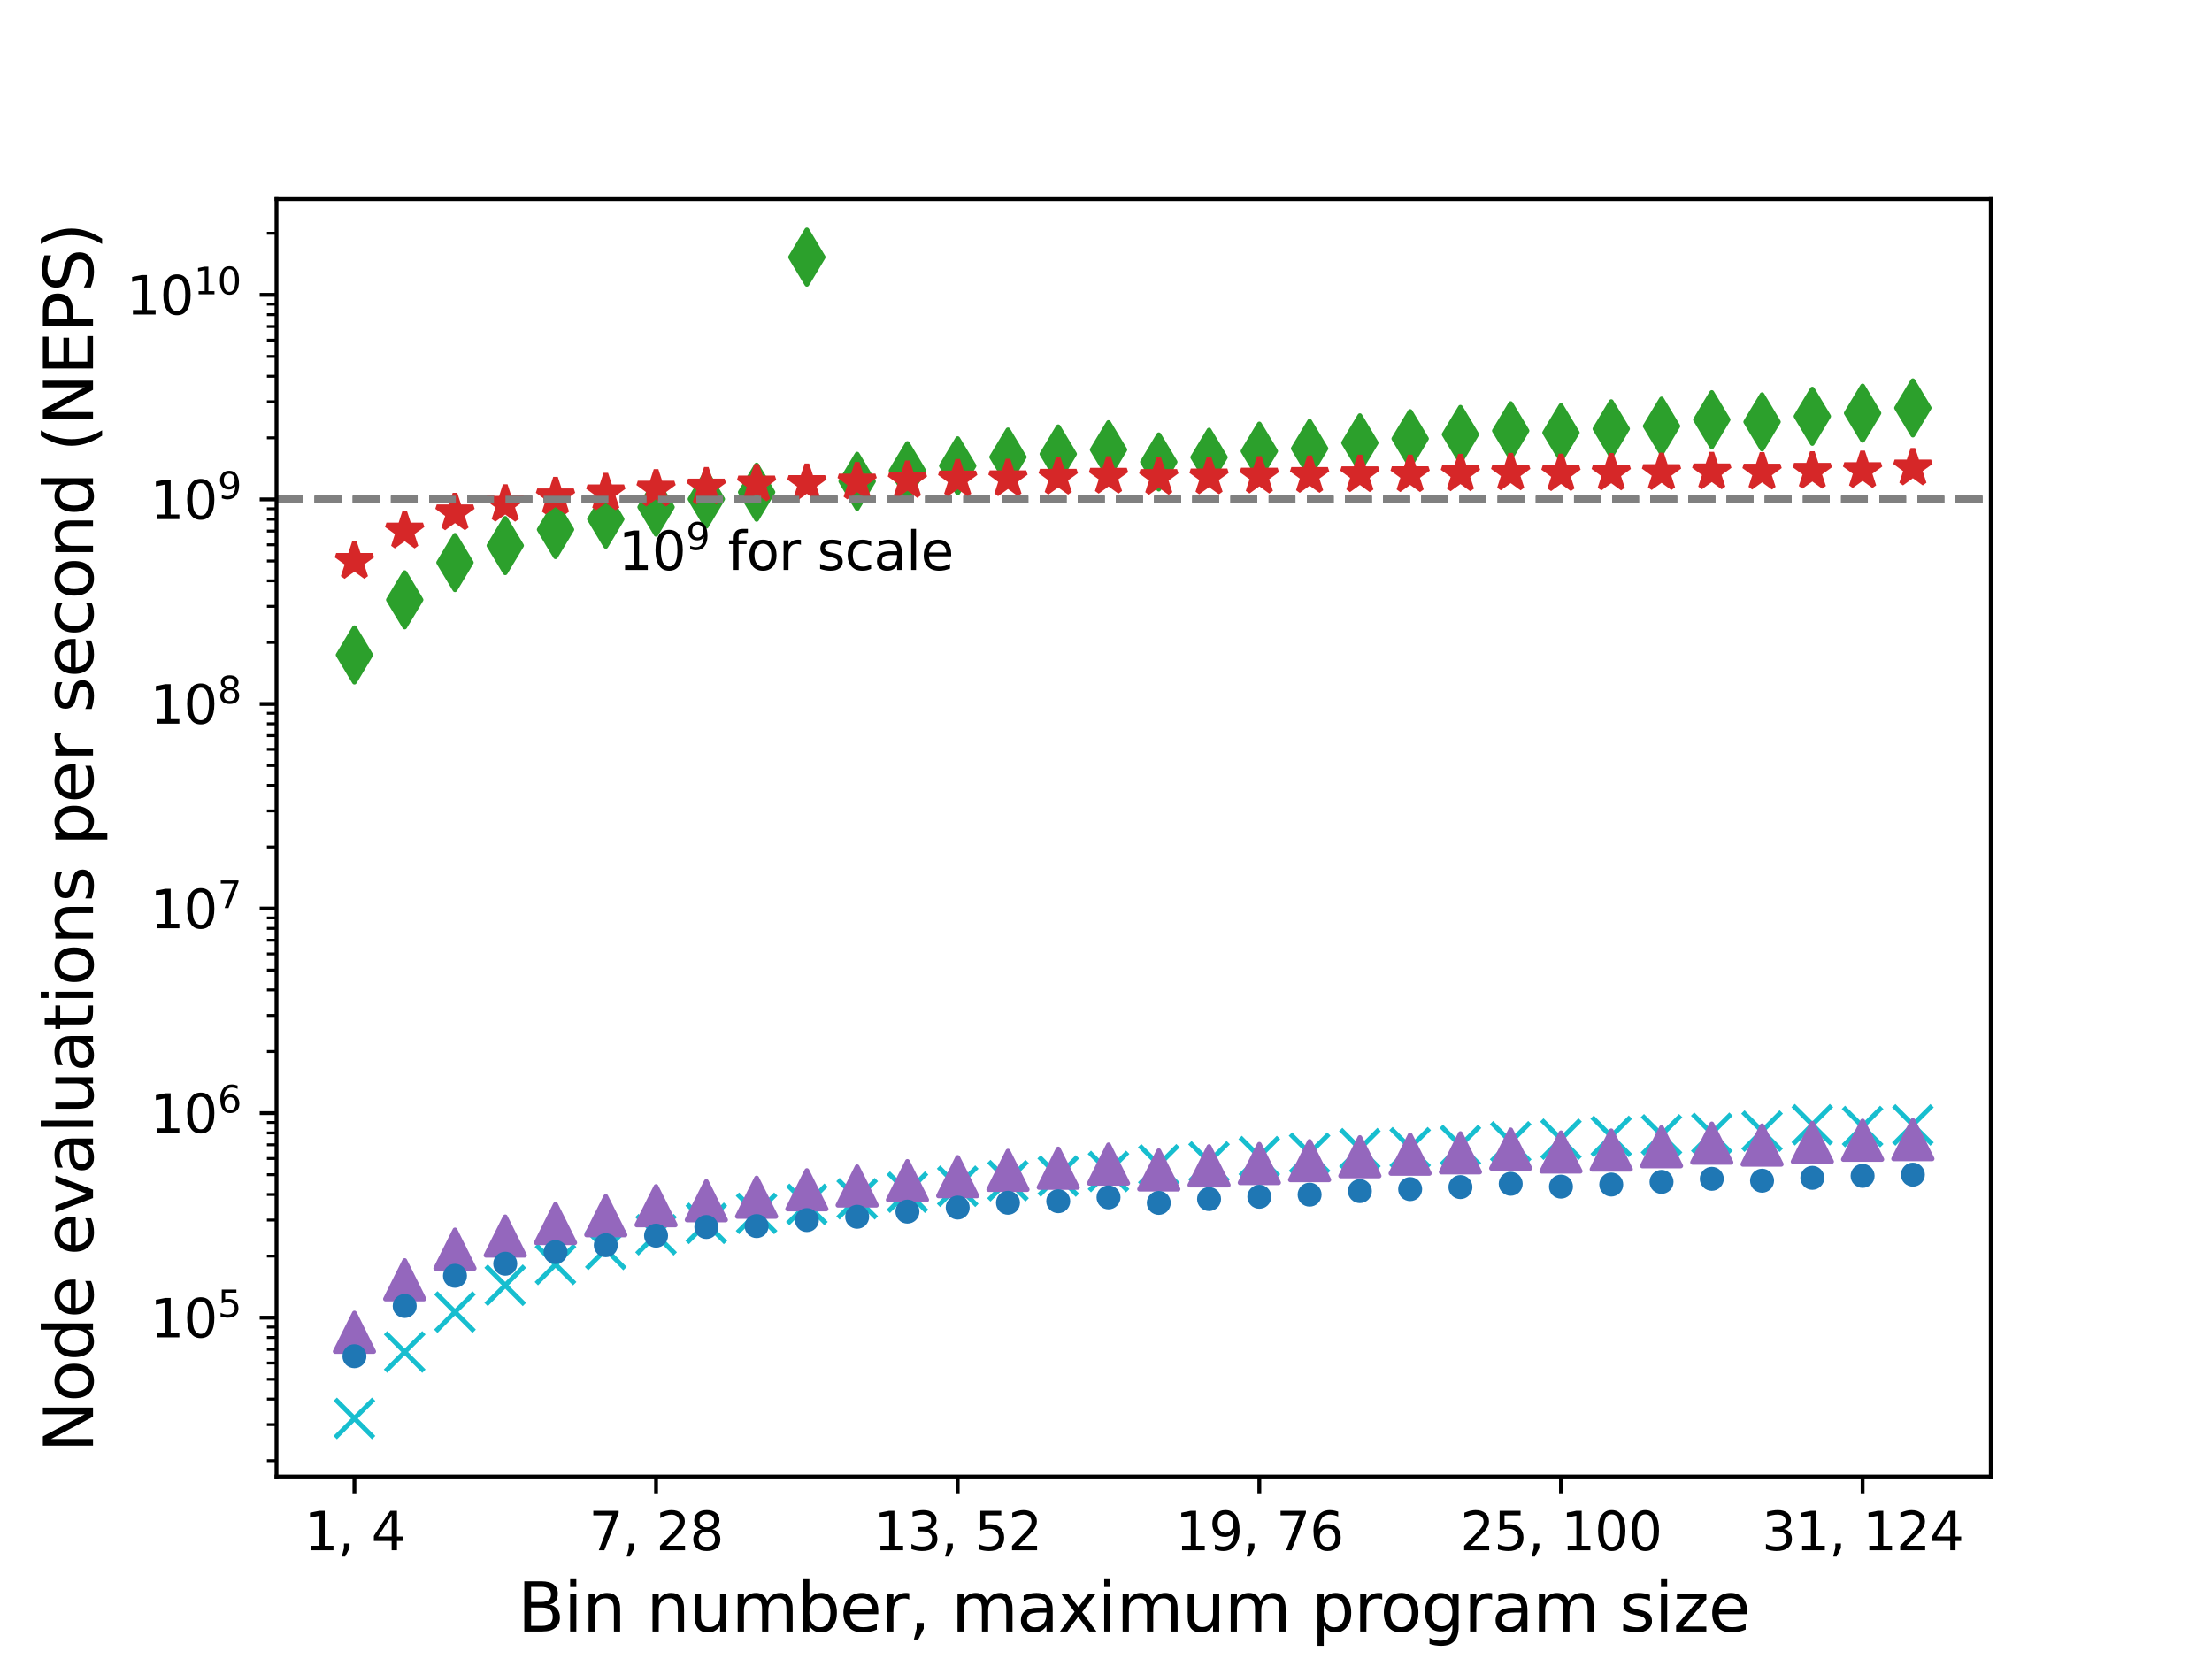<?xml version="1.0" encoding="utf-8" standalone="no"?>
<!DOCTYPE svg PUBLIC "-//W3C//DTD SVG 1.1//EN"
  "http://www.w3.org/Graphics/SVG/1.1/DTD/svg11.dtd">
<svg xmlns:xlink="http://www.w3.org/1999/xlink" width="460.8pt" height="345.6pt" viewBox="0 0 460.8 345.6" xmlns="http://www.w3.org/2000/svg" version="1.1">
 <defs>
  <style type="text/css">*{stroke-linejoin: round; stroke-linecap: butt}</style>
 </defs>
 <g id="figure_1">
  <g id="patch_1">
   <path d="M 0 345.6 
L 460.8 345.6 
L 460.8 0 
L 0 0 
z
" style="fill: #ffffff"/>
  </g>
  <g id="axes_1">
   <g id="patch_2">
    <path d="M 57.6 307.584 
L 414.72 307.584 
L 414.72 41.472 
L 57.6 41.472 
z
" style="fill: #ffffff"/>
   </g>
   <g id="matplotlib.axis_1">
    <g id="xtick_1">
     <g id="line2d_1">
      <defs>
       <path id="mdcfb28a515" d="M 0 0 
L 0 3.5 
" style="stroke: #000000; stroke-width: 0.8"/>
      </defs>
      <g>
       <use xlink:href="#mdcfb28a515" x="73.833" y="307.584" style="stroke: #000000; stroke-width: 0.8"/>
      </g>
     </g>
     <g id="text_1">
      <!-- 1, 4 -->
      <g transform="translate(63.338 322.942)scale(0.11 -0.11)">
       <defs>
        <path id="DejaVuSans-31" d="M 794 531 
L 1825 531 
L 1825 4091 
L 703 3866 
L 703 4441 
L 1819 4666 
L 2450 4666 
L 2450 531 
L 3481 531 
L 3481 0 
L 794 0 
L 794 531 
z
" transform="scale(0.016)"/>
        <path id="DejaVuSans-2c" d="M 750 794 
L 1409 794 
L 1409 256 
L 897 -744 
L 494 -744 
L 750 256 
L 750 794 
z
" transform="scale(0.016)"/>
        <path id="DejaVuSans-20" transform="scale(0.016)"/>
        <path id="DejaVuSans-34" d="M 2419 4116 
L 825 1625 
L 2419 1625 
L 2419 4116 
z
M 2253 4666 
L 3047 4666 
L 3047 1625 
L 3713 1625 
L 3713 1100 
L 3047 1100 
L 3047 0 
L 2419 0 
L 2419 1100 
L 313 1100 
L 313 1709 
L 2253 4666 
z
" transform="scale(0.016)"/>
       </defs>
       <use xlink:href="#DejaVuSans-31"/>
       <use xlink:href="#DejaVuSans-2c" x="63.623"/>
       <use xlink:href="#DejaVuSans-20" x="95.41"/>
       <use xlink:href="#DejaVuSans-34" x="127.197"/>
      </g>
     </g>
    </g>
    <g id="xtick_2">
     <g id="line2d_2">
      <g>
       <use xlink:href="#mdcfb28a515" x="136.669" y="307.584" style="stroke: #000000; stroke-width: 0.8"/>
      </g>
     </g>
     <g id="text_2">
      <!-- 7, 28 -->
      <g transform="translate(122.675 322.942)scale(0.11 -0.11)">
       <defs>
        <path id="DejaVuSans-37" d="M 525 4666 
L 3525 4666 
L 3525 4397 
L 1831 0 
L 1172 0 
L 2766 4134 
L 525 4134 
L 525 4666 
z
" transform="scale(0.016)"/>
        <path id="DejaVuSans-32" d="M 1228 531 
L 3431 531 
L 3431 0 
L 469 0 
L 469 531 
Q 828 903 1448 1529 
Q 2069 2156 2228 2338 
Q 2531 2678 2651 2914 
Q 2772 3150 2772 3378 
Q 2772 3750 2511 3984 
Q 2250 4219 1831 4219 
Q 1534 4219 1204 4116 
Q 875 4013 500 3803 
L 500 4441 
Q 881 4594 1212 4672 
Q 1544 4750 1819 4750 
Q 2544 4750 2975 4387 
Q 3406 4025 3406 3419 
Q 3406 3131 3298 2873 
Q 3191 2616 2906 2266 
Q 2828 2175 2409 1742 
Q 1991 1309 1228 531 
z
" transform="scale(0.016)"/>
        <path id="DejaVuSans-38" d="M 2034 2216 
Q 1584 2216 1326 1975 
Q 1069 1734 1069 1313 
Q 1069 891 1326 650 
Q 1584 409 2034 409 
Q 2484 409 2743 651 
Q 3003 894 3003 1313 
Q 3003 1734 2745 1975 
Q 2488 2216 2034 2216 
z
M 1403 2484 
Q 997 2584 770 2862 
Q 544 3141 544 3541 
Q 544 4100 942 4425 
Q 1341 4750 2034 4750 
Q 2731 4750 3128 4425 
Q 3525 4100 3525 3541 
Q 3525 3141 3298 2862 
Q 3072 2584 2669 2484 
Q 3125 2378 3379 2068 
Q 3634 1759 3634 1313 
Q 3634 634 3220 271 
Q 2806 -91 2034 -91 
Q 1263 -91 848 271 
Q 434 634 434 1313 
Q 434 1759 690 2068 
Q 947 2378 1403 2484 
z
M 1172 3481 
Q 1172 3119 1398 2916 
Q 1625 2713 2034 2713 
Q 2441 2713 2670 2916 
Q 2900 3119 2900 3481 
Q 2900 3844 2670 4047 
Q 2441 4250 2034 4250 
Q 1625 4250 1398 4047 
Q 1172 3844 1172 3481 
z
" transform="scale(0.016)"/>
       </defs>
       <use xlink:href="#DejaVuSans-37"/>
       <use xlink:href="#DejaVuSans-2c" x="63.623"/>
       <use xlink:href="#DejaVuSans-20" x="95.41"/>
       <use xlink:href="#DejaVuSans-32" x="127.197"/>
       <use xlink:href="#DejaVuSans-38" x="190.82"/>
      </g>
     </g>
    </g>
    <g id="xtick_3">
     <g id="line2d_3">
      <g>
       <use xlink:href="#mdcfb28a515" x="199.505" y="307.584" style="stroke: #000000; stroke-width: 0.8"/>
      </g>
     </g>
     <g id="text_3">
      <!-- 13, 52 -->
      <g transform="translate(182.012 322.942)scale(0.11 -0.11)">
       <defs>
        <path id="DejaVuSans-33" d="M 2597 2516 
Q 3050 2419 3304 2112 
Q 3559 1806 3559 1356 
Q 3559 666 3084 287 
Q 2609 -91 1734 -91 
Q 1441 -91 1130 -33 
Q 819 25 488 141 
L 488 750 
Q 750 597 1062 519 
Q 1375 441 1716 441 
Q 2309 441 2620 675 
Q 2931 909 2931 1356 
Q 2931 1769 2642 2001 
Q 2353 2234 1838 2234 
L 1294 2234 
L 1294 2753 
L 1863 2753 
Q 2328 2753 2575 2939 
Q 2822 3125 2822 3475 
Q 2822 3834 2567 4026 
Q 2313 4219 1838 4219 
Q 1578 4219 1281 4162 
Q 984 4106 628 3988 
L 628 4550 
Q 988 4650 1302 4700 
Q 1616 4750 1894 4750 
Q 2613 4750 3031 4423 
Q 3450 4097 3450 3541 
Q 3450 3153 3228 2886 
Q 3006 2619 2597 2516 
z
" transform="scale(0.016)"/>
        <path id="DejaVuSans-35" d="M 691 4666 
L 3169 4666 
L 3169 4134 
L 1269 4134 
L 1269 2991 
Q 1406 3038 1543 3061 
Q 1681 3084 1819 3084 
Q 2600 3084 3056 2656 
Q 3513 2228 3513 1497 
Q 3513 744 3044 326 
Q 2575 -91 1722 -91 
Q 1428 -91 1123 -41 
Q 819 9 494 109 
L 494 744 
Q 775 591 1075 516 
Q 1375 441 1709 441 
Q 2250 441 2565 725 
Q 2881 1009 2881 1497 
Q 2881 1984 2565 2268 
Q 2250 2553 1709 2553 
Q 1456 2553 1204 2497 
Q 953 2441 691 2322 
L 691 4666 
z
" transform="scale(0.016)"/>
       </defs>
       <use xlink:href="#DejaVuSans-31"/>
       <use xlink:href="#DejaVuSans-33" x="63.623"/>
       <use xlink:href="#DejaVuSans-2c" x="127.246"/>
       <use xlink:href="#DejaVuSans-20" x="159.033"/>
       <use xlink:href="#DejaVuSans-35" x="190.82"/>
       <use xlink:href="#DejaVuSans-32" x="254.443"/>
      </g>
     </g>
    </g>
    <g id="xtick_4">
     <g id="line2d_4">
      <g>
       <use xlink:href="#mdcfb28a515" x="262.342" y="307.584" style="stroke: #000000; stroke-width: 0.8"/>
      </g>
     </g>
     <g id="text_4">
      <!-- 19, 76 -->
      <g transform="translate(244.848 322.942)scale(0.11 -0.11)">
       <defs>
        <path id="DejaVuSans-39" d="M 703 97 
L 703 672 
Q 941 559 1184 500 
Q 1428 441 1663 441 
Q 2288 441 2617 861 
Q 2947 1281 2994 2138 
Q 2813 1869 2534 1725 
Q 2256 1581 1919 1581 
Q 1219 1581 811 2004 
Q 403 2428 403 3163 
Q 403 3881 828 4315 
Q 1253 4750 1959 4750 
Q 2769 4750 3195 4129 
Q 3622 3509 3622 2328 
Q 3622 1225 3098 567 
Q 2575 -91 1691 -91 
Q 1453 -91 1209 -44 
Q 966 3 703 97 
z
M 1959 2075 
Q 2384 2075 2632 2365 
Q 2881 2656 2881 3163 
Q 2881 3666 2632 3958 
Q 2384 4250 1959 4250 
Q 1534 4250 1286 3958 
Q 1038 3666 1038 3163 
Q 1038 2656 1286 2365 
Q 1534 2075 1959 2075 
z
" transform="scale(0.016)"/>
        <path id="DejaVuSans-36" d="M 2113 2584 
Q 1688 2584 1439 2293 
Q 1191 2003 1191 1497 
Q 1191 994 1439 701 
Q 1688 409 2113 409 
Q 2538 409 2786 701 
Q 3034 994 3034 1497 
Q 3034 2003 2786 2293 
Q 2538 2584 2113 2584 
z
M 3366 4563 
L 3366 3988 
Q 3128 4100 2886 4159 
Q 2644 4219 2406 4219 
Q 1781 4219 1451 3797 
Q 1122 3375 1075 2522 
Q 1259 2794 1537 2939 
Q 1816 3084 2150 3084 
Q 2853 3084 3261 2657 
Q 3669 2231 3669 1497 
Q 3669 778 3244 343 
Q 2819 -91 2113 -91 
Q 1303 -91 875 529 
Q 447 1150 447 2328 
Q 447 3434 972 4092 
Q 1497 4750 2381 4750 
Q 2619 4750 2861 4703 
Q 3103 4656 3366 4563 
z
" transform="scale(0.016)"/>
       </defs>
       <use xlink:href="#DejaVuSans-31"/>
       <use xlink:href="#DejaVuSans-39" x="63.623"/>
       <use xlink:href="#DejaVuSans-2c" x="127.246"/>
       <use xlink:href="#DejaVuSans-20" x="159.033"/>
       <use xlink:href="#DejaVuSans-37" x="190.82"/>
       <use xlink:href="#DejaVuSans-36" x="254.443"/>
      </g>
     </g>
    </g>
    <g id="xtick_5">
     <g id="line2d_5">
      <g>
       <use xlink:href="#mdcfb28a515" x="325.178" y="307.584" style="stroke: #000000; stroke-width: 0.8"/>
      </g>
     </g>
     <g id="text_5">
      <!-- 25, 100 -->
      <g transform="translate(304.185 322.942)scale(0.11 -0.11)">
       <defs>
        <path id="DejaVuSans-30" d="M 2034 4250 
Q 1547 4250 1301 3770 
Q 1056 3291 1056 2328 
Q 1056 1369 1301 889 
Q 1547 409 2034 409 
Q 2525 409 2770 889 
Q 3016 1369 3016 2328 
Q 3016 3291 2770 3770 
Q 2525 4250 2034 4250 
z
M 2034 4750 
Q 2819 4750 3233 4129 
Q 3647 3509 3647 2328 
Q 3647 1150 3233 529 
Q 2819 -91 2034 -91 
Q 1250 -91 836 529 
Q 422 1150 422 2328 
Q 422 3509 836 4129 
Q 1250 4750 2034 4750 
z
" transform="scale(0.016)"/>
       </defs>
       <use xlink:href="#DejaVuSans-32"/>
       <use xlink:href="#DejaVuSans-35" x="63.623"/>
       <use xlink:href="#DejaVuSans-2c" x="127.246"/>
       <use xlink:href="#DejaVuSans-20" x="159.033"/>
       <use xlink:href="#DejaVuSans-31" x="190.82"/>
       <use xlink:href="#DejaVuSans-30" x="254.443"/>
       <use xlink:href="#DejaVuSans-30" x="318.066"/>
      </g>
     </g>
    </g>
    <g id="xtick_6">
     <g id="line2d_6">
      <g>
       <use xlink:href="#mdcfb28a515" x="388.015" y="307.584" style="stroke: #000000; stroke-width: 0.8"/>
      </g>
     </g>
     <g id="text_6">
      <!-- 31, 124 -->
      <g transform="translate(367.022 322.942)scale(0.11 -0.11)">
       <use xlink:href="#DejaVuSans-33"/>
       <use xlink:href="#DejaVuSans-31" x="63.623"/>
       <use xlink:href="#DejaVuSans-2c" x="127.246"/>
       <use xlink:href="#DejaVuSans-20" x="159.033"/>
       <use xlink:href="#DejaVuSans-31" x="190.82"/>
       <use xlink:href="#DejaVuSans-32" x="254.443"/>
       <use xlink:href="#DejaVuSans-34" x="318.066"/>
      </g>
     </g>
    </g>
    <g id="text_7">
     <!-- Bin number, maximum program size -->
     <g transform="translate(107.815 339.868)scale(0.14 -0.14)">
      <defs>
       <path id="DejaVuSans-42" d="M 1259 2228 
L 1259 519 
L 2272 519 
Q 2781 519 3026 730 
Q 3272 941 3272 1375 
Q 3272 1813 3026 2020 
Q 2781 2228 2272 2228 
L 1259 2228 
z
M 1259 4147 
L 1259 2741 
L 2194 2741 
Q 2656 2741 2882 2914 
Q 3109 3088 3109 3444 
Q 3109 3797 2882 3972 
Q 2656 4147 2194 4147 
L 1259 4147 
z
M 628 4666 
L 2241 4666 
Q 2963 4666 3353 4366 
Q 3744 4066 3744 3513 
Q 3744 3084 3544 2831 
Q 3344 2578 2956 2516 
Q 3422 2416 3680 2098 
Q 3938 1781 3938 1306 
Q 3938 681 3513 340 
Q 3088 0 2303 0 
L 628 0 
L 628 4666 
z
" transform="scale(0.016)"/>
       <path id="DejaVuSans-69" d="M 603 3500 
L 1178 3500 
L 1178 0 
L 603 0 
L 603 3500 
z
M 603 4863 
L 1178 4863 
L 1178 4134 
L 603 4134 
L 603 4863 
z
" transform="scale(0.016)"/>
       <path id="DejaVuSans-6e" d="M 3513 2113 
L 3513 0 
L 2938 0 
L 2938 2094 
Q 2938 2591 2744 2837 
Q 2550 3084 2163 3084 
Q 1697 3084 1428 2787 
Q 1159 2491 1159 1978 
L 1159 0 
L 581 0 
L 581 3500 
L 1159 3500 
L 1159 2956 
Q 1366 3272 1645 3428 
Q 1925 3584 2291 3584 
Q 2894 3584 3203 3211 
Q 3513 2838 3513 2113 
z
" transform="scale(0.016)"/>
       <path id="DejaVuSans-75" d="M 544 1381 
L 544 3500 
L 1119 3500 
L 1119 1403 
Q 1119 906 1312 657 
Q 1506 409 1894 409 
Q 2359 409 2629 706 
Q 2900 1003 2900 1516 
L 2900 3500 
L 3475 3500 
L 3475 0 
L 2900 0 
L 2900 538 
Q 2691 219 2414 64 
Q 2138 -91 1772 -91 
Q 1169 -91 856 284 
Q 544 659 544 1381 
z
M 1991 3584 
L 1991 3584 
z
" transform="scale(0.016)"/>
       <path id="DejaVuSans-6d" d="M 3328 2828 
Q 3544 3216 3844 3400 
Q 4144 3584 4550 3584 
Q 5097 3584 5394 3201 
Q 5691 2819 5691 2113 
L 5691 0 
L 5113 0 
L 5113 2094 
Q 5113 2597 4934 2840 
Q 4756 3084 4391 3084 
Q 3944 3084 3684 2787 
Q 3425 2491 3425 1978 
L 3425 0 
L 2847 0 
L 2847 2094 
Q 2847 2600 2669 2842 
Q 2491 3084 2119 3084 
Q 1678 3084 1418 2786 
Q 1159 2488 1159 1978 
L 1159 0 
L 581 0 
L 581 3500 
L 1159 3500 
L 1159 2956 
Q 1356 3278 1631 3431 
Q 1906 3584 2284 3584 
Q 2666 3584 2933 3390 
Q 3200 3197 3328 2828 
z
" transform="scale(0.016)"/>
       <path id="DejaVuSans-62" d="M 3116 1747 
Q 3116 2381 2855 2742 
Q 2594 3103 2138 3103 
Q 1681 3103 1420 2742 
Q 1159 2381 1159 1747 
Q 1159 1113 1420 752 
Q 1681 391 2138 391 
Q 2594 391 2855 752 
Q 3116 1113 3116 1747 
z
M 1159 2969 
Q 1341 3281 1617 3432 
Q 1894 3584 2278 3584 
Q 2916 3584 3314 3078 
Q 3713 2572 3713 1747 
Q 3713 922 3314 415 
Q 2916 -91 2278 -91 
Q 1894 -91 1617 61 
Q 1341 213 1159 525 
L 1159 0 
L 581 0 
L 581 4863 
L 1159 4863 
L 1159 2969 
z
" transform="scale(0.016)"/>
       <path id="DejaVuSans-65" d="M 3597 1894 
L 3597 1613 
L 953 1613 
Q 991 1019 1311 708 
Q 1631 397 2203 397 
Q 2534 397 2845 478 
Q 3156 559 3463 722 
L 3463 178 
Q 3153 47 2828 -22 
Q 2503 -91 2169 -91 
Q 1331 -91 842 396 
Q 353 884 353 1716 
Q 353 2575 817 3079 
Q 1281 3584 2069 3584 
Q 2775 3584 3186 3129 
Q 3597 2675 3597 1894 
z
M 3022 2063 
Q 3016 2534 2758 2815 
Q 2500 3097 2075 3097 
Q 1594 3097 1305 2825 
Q 1016 2553 972 2059 
L 3022 2063 
z
" transform="scale(0.016)"/>
       <path id="DejaVuSans-72" d="M 2631 2963 
Q 2534 3019 2420 3045 
Q 2306 3072 2169 3072 
Q 1681 3072 1420 2755 
Q 1159 2438 1159 1844 
L 1159 0 
L 581 0 
L 581 3500 
L 1159 3500 
L 1159 2956 
Q 1341 3275 1631 3429 
Q 1922 3584 2338 3584 
Q 2397 3584 2469 3576 
Q 2541 3569 2628 3553 
L 2631 2963 
z
" transform="scale(0.016)"/>
       <path id="DejaVuSans-61" d="M 2194 1759 
Q 1497 1759 1228 1600 
Q 959 1441 959 1056 
Q 959 750 1161 570 
Q 1363 391 1709 391 
Q 2188 391 2477 730 
Q 2766 1069 2766 1631 
L 2766 1759 
L 2194 1759 
z
M 3341 1997 
L 3341 0 
L 2766 0 
L 2766 531 
Q 2569 213 2275 61 
Q 1981 -91 1556 -91 
Q 1019 -91 701 211 
Q 384 513 384 1019 
Q 384 1609 779 1909 
Q 1175 2209 1959 2209 
L 2766 2209 
L 2766 2266 
Q 2766 2663 2505 2880 
Q 2244 3097 1772 3097 
Q 1472 3097 1187 3025 
Q 903 2953 641 2809 
L 641 3341 
Q 956 3463 1253 3523 
Q 1550 3584 1831 3584 
Q 2591 3584 2966 3190 
Q 3341 2797 3341 1997 
z
" transform="scale(0.016)"/>
       <path id="DejaVuSans-78" d="M 3513 3500 
L 2247 1797 
L 3578 0 
L 2900 0 
L 1881 1375 
L 863 0 
L 184 0 
L 1544 1831 
L 300 3500 
L 978 3500 
L 1906 2253 
L 2834 3500 
L 3513 3500 
z
" transform="scale(0.016)"/>
       <path id="DejaVuSans-70" d="M 1159 525 
L 1159 -1331 
L 581 -1331 
L 581 3500 
L 1159 3500 
L 1159 2969 
Q 1341 3281 1617 3432 
Q 1894 3584 2278 3584 
Q 2916 3584 3314 3078 
Q 3713 2572 3713 1747 
Q 3713 922 3314 415 
Q 2916 -91 2278 -91 
Q 1894 -91 1617 61 
Q 1341 213 1159 525 
z
M 3116 1747 
Q 3116 2381 2855 2742 
Q 2594 3103 2138 3103 
Q 1681 3103 1420 2742 
Q 1159 2381 1159 1747 
Q 1159 1113 1420 752 
Q 1681 391 2138 391 
Q 2594 391 2855 752 
Q 3116 1113 3116 1747 
z
" transform="scale(0.016)"/>
       <path id="DejaVuSans-6f" d="M 1959 3097 
Q 1497 3097 1228 2736 
Q 959 2375 959 1747 
Q 959 1119 1226 758 
Q 1494 397 1959 397 
Q 2419 397 2687 759 
Q 2956 1122 2956 1747 
Q 2956 2369 2687 2733 
Q 2419 3097 1959 3097 
z
M 1959 3584 
Q 2709 3584 3137 3096 
Q 3566 2609 3566 1747 
Q 3566 888 3137 398 
Q 2709 -91 1959 -91 
Q 1206 -91 779 398 
Q 353 888 353 1747 
Q 353 2609 779 3096 
Q 1206 3584 1959 3584 
z
" transform="scale(0.016)"/>
       <path id="DejaVuSans-67" d="M 2906 1791 
Q 2906 2416 2648 2759 
Q 2391 3103 1925 3103 
Q 1463 3103 1205 2759 
Q 947 2416 947 1791 
Q 947 1169 1205 825 
Q 1463 481 1925 481 
Q 2391 481 2648 825 
Q 2906 1169 2906 1791 
z
M 3481 434 
Q 3481 -459 3084 -895 
Q 2688 -1331 1869 -1331 
Q 1566 -1331 1297 -1286 
Q 1028 -1241 775 -1147 
L 775 -588 
Q 1028 -725 1275 -790 
Q 1522 -856 1778 -856 
Q 2344 -856 2625 -561 
Q 2906 -266 2906 331 
L 2906 616 
Q 2728 306 2450 153 
Q 2172 0 1784 0 
Q 1141 0 747 490 
Q 353 981 353 1791 
Q 353 2603 747 3093 
Q 1141 3584 1784 3584 
Q 2172 3584 2450 3431 
Q 2728 3278 2906 2969 
L 2906 3500 
L 3481 3500 
L 3481 434 
z
" transform="scale(0.016)"/>
       <path id="DejaVuSans-73" d="M 2834 3397 
L 2834 2853 
Q 2591 2978 2328 3040 
Q 2066 3103 1784 3103 
Q 1356 3103 1142 2972 
Q 928 2841 928 2578 
Q 928 2378 1081 2264 
Q 1234 2150 1697 2047 
L 1894 2003 
Q 2506 1872 2764 1633 
Q 3022 1394 3022 966 
Q 3022 478 2636 193 
Q 2250 -91 1575 -91 
Q 1294 -91 989 -36 
Q 684 19 347 128 
L 347 722 
Q 666 556 975 473 
Q 1284 391 1588 391 
Q 1994 391 2212 530 
Q 2431 669 2431 922 
Q 2431 1156 2273 1281 
Q 2116 1406 1581 1522 
L 1381 1569 
Q 847 1681 609 1914 
Q 372 2147 372 2553 
Q 372 3047 722 3315 
Q 1072 3584 1716 3584 
Q 2034 3584 2315 3537 
Q 2597 3491 2834 3397 
z
" transform="scale(0.016)"/>
       <path id="DejaVuSans-7a" d="M 353 3500 
L 3084 3500 
L 3084 2975 
L 922 459 
L 3084 459 
L 3084 0 
L 275 0 
L 275 525 
L 2438 3041 
L 353 3041 
L 353 3500 
z
" transform="scale(0.016)"/>
      </defs>
      <use xlink:href="#DejaVuSans-42"/>
      <use xlink:href="#DejaVuSans-69" x="68.604"/>
      <use xlink:href="#DejaVuSans-6e" x="96.387"/>
      <use xlink:href="#DejaVuSans-20" x="159.766"/>
      <use xlink:href="#DejaVuSans-6e" x="191.553"/>
      <use xlink:href="#DejaVuSans-75" x="254.932"/>
      <use xlink:href="#DejaVuSans-6d" x="318.311"/>
      <use xlink:href="#DejaVuSans-62" x="415.723"/>
      <use xlink:href="#DejaVuSans-65" x="479.199"/>
      <use xlink:href="#DejaVuSans-72" x="540.723"/>
      <use xlink:href="#DejaVuSans-2c" x="581.836"/>
      <use xlink:href="#DejaVuSans-20" x="613.623"/>
      <use xlink:href="#DejaVuSans-6d" x="645.41"/>
      <use xlink:href="#DejaVuSans-61" x="742.822"/>
      <use xlink:href="#DejaVuSans-78" x="804.102"/>
      <use xlink:href="#DejaVuSans-69" x="863.281"/>
      <use xlink:href="#DejaVuSans-6d" x="891.064"/>
      <use xlink:href="#DejaVuSans-75" x="988.477"/>
      <use xlink:href="#DejaVuSans-6d" x="1051.855"/>
      <use xlink:href="#DejaVuSans-20" x="1149.268"/>
      <use xlink:href="#DejaVuSans-70" x="1181.055"/>
      <use xlink:href="#DejaVuSans-72" x="1244.531"/>
      <use xlink:href="#DejaVuSans-6f" x="1283.395"/>
      <use xlink:href="#DejaVuSans-67" x="1344.576"/>
      <use xlink:href="#DejaVuSans-72" x="1408.053"/>
      <use xlink:href="#DejaVuSans-61" x="1449.166"/>
      <use xlink:href="#DejaVuSans-6d" x="1510.445"/>
      <use xlink:href="#DejaVuSans-20" x="1607.857"/>
      <use xlink:href="#DejaVuSans-73" x="1639.645"/>
      <use xlink:href="#DejaVuSans-69" x="1691.744"/>
      <use xlink:href="#DejaVuSans-7a" x="1719.527"/>
      <use xlink:href="#DejaVuSans-65" x="1772.018"/>
     </g>
    </g>
   </g>
   <g id="matplotlib.axis_2">
    <g id="ytick_1">
     <g id="line2d_7">
      <defs>
       <path id="m2291e05689" d="M 0 0 
L -3.5 0 
" style="stroke: #000000; stroke-width: 0.8"/>
      </defs>
      <g>
       <use xlink:href="#m2291e05689" x="57.6" y="274.494" style="stroke: #000000; stroke-width: 0.8"/>
      </g>
     </g>
     <g id="text_8">
      <!-- $\mathdefault{10^{5}}$ -->
      <g transform="translate(31.24 278.673)scale(0.11 -0.11)">
       <use xlink:href="#DejaVuSans-31" transform="translate(0 0.684)"/>
       <use xlink:href="#DejaVuSans-30" transform="translate(63.623 0.684)"/>
       <use xlink:href="#DejaVuSans-35" transform="translate(128.203 38.966)scale(0.7)"/>
      </g>
     </g>
    </g>
    <g id="ytick_2">
     <g id="line2d_8">
      <g>
       <use xlink:href="#m2291e05689" x="57.6" y="231.879" style="stroke: #000000; stroke-width: 0.8"/>
      </g>
     </g>
     <g id="text_9">
      <!-- $\mathdefault{10^{6}}$ -->
      <g transform="translate(31.24 236.058)scale(0.11 -0.11)">
       <use xlink:href="#DejaVuSans-31" transform="translate(0 0.766)"/>
       <use xlink:href="#DejaVuSans-30" transform="translate(63.623 0.766)"/>
       <use xlink:href="#DejaVuSans-36" transform="translate(128.203 39.047)scale(0.7)"/>
      </g>
     </g>
    </g>
    <g id="ytick_3">
     <g id="line2d_9">
      <g>
       <use xlink:href="#m2291e05689" x="57.6" y="189.264" style="stroke: #000000; stroke-width: 0.8"/>
      </g>
     </g>
     <g id="text_10">
      <!-- $\mathdefault{10^{7}}$ -->
      <g transform="translate(31.24 193.443)scale(0.11 -0.11)">
       <use xlink:href="#DejaVuSans-31" transform="translate(0 0.684)"/>
       <use xlink:href="#DejaVuSans-30" transform="translate(63.623 0.684)"/>
       <use xlink:href="#DejaVuSans-37" transform="translate(128.203 38.966)scale(0.7)"/>
      </g>
     </g>
    </g>
    <g id="ytick_4">
     <g id="line2d_10">
      <g>
       <use xlink:href="#m2291e05689" x="57.6" y="146.649" style="stroke: #000000; stroke-width: 0.8"/>
      </g>
     </g>
     <g id="text_11">
      <!-- $\mathdefault{10^{8}}$ -->
      <g transform="translate(31.24 150.828)scale(0.11 -0.11)">
       <use xlink:href="#DejaVuSans-31" transform="translate(0 0.766)"/>
       <use xlink:href="#DejaVuSans-30" transform="translate(63.623 0.766)"/>
       <use xlink:href="#DejaVuSans-38" transform="translate(128.203 39.047)scale(0.7)"/>
      </g>
     </g>
    </g>
    <g id="ytick_5">
     <g id="line2d_11">
      <g>
       <use xlink:href="#m2291e05689" x="57.6" y="104.034" style="stroke: #000000; stroke-width: 0.8"/>
      </g>
     </g>
     <g id="text_12">
      <!-- $\mathdefault{10^{9}}$ -->
      <g transform="translate(31.24 108.213)scale(0.11 -0.11)">
       <use xlink:href="#DejaVuSans-31" transform="translate(0 0.766)"/>
       <use xlink:href="#DejaVuSans-30" transform="translate(63.623 0.766)"/>
       <use xlink:href="#DejaVuSans-39" transform="translate(128.203 39.047)scale(0.7)"/>
      </g>
     </g>
    </g>
    <g id="ytick_6">
     <g id="line2d_12">
      <g>
       <use xlink:href="#m2291e05689" x="57.6" y="61.419" style="stroke: #000000; stroke-width: 0.8"/>
      </g>
     </g>
     <g id="text_13">
      <!-- $\mathdefault{10^{10}}$ -->
      <g transform="translate(26.29 65.599)scale(0.11 -0.11)">
       <use xlink:href="#DejaVuSans-31" transform="translate(0 0.766)"/>
       <use xlink:href="#DejaVuSans-30" transform="translate(63.623 0.766)"/>
       <use xlink:href="#DejaVuSans-31" transform="translate(128.203 39.047)scale(0.7)"/>
       <use xlink:href="#DejaVuSans-30" transform="translate(172.739 39.047)scale(0.7)"/>
      </g>
     </g>
    </g>
    <g id="ytick_7">
     <g id="line2d_13">
      <defs>
       <path id="md17ab6823c" d="M 0 0 
L -2 0 
" style="stroke: #000000; stroke-width: 0.6"/>
      </defs>
      <g>
       <use xlink:href="#md17ab6823c" x="57.6" y="304.28" style="stroke: #000000; stroke-width: 0.6"/>
      </g>
     </g>
    </g>
    <g id="ytick_8">
     <g id="line2d_14">
      <g>
       <use xlink:href="#md17ab6823c" x="57.6" y="296.776" style="stroke: #000000; stroke-width: 0.6"/>
      </g>
     </g>
    </g>
    <g id="ytick_9">
     <g id="line2d_15">
      <g>
       <use xlink:href="#md17ab6823c" x="57.6" y="291.452" style="stroke: #000000; stroke-width: 0.6"/>
      </g>
     </g>
    </g>
    <g id="ytick_10">
     <g id="line2d_16">
      <g>
       <use xlink:href="#md17ab6823c" x="57.6" y="287.322" style="stroke: #000000; stroke-width: 0.6"/>
      </g>
     </g>
    </g>
    <g id="ytick_11">
     <g id="line2d_17">
      <g>
       <use xlink:href="#md17ab6823c" x="57.6" y="283.948" style="stroke: #000000; stroke-width: 0.6"/>
      </g>
     </g>
    </g>
    <g id="ytick_12">
     <g id="line2d_18">
      <g>
       <use xlink:href="#md17ab6823c" x="57.6" y="281.095" style="stroke: #000000; stroke-width: 0.6"/>
      </g>
     </g>
    </g>
    <g id="ytick_13">
     <g id="line2d_19">
      <g>
       <use xlink:href="#md17ab6823c" x="57.6" y="278.623" style="stroke: #000000; stroke-width: 0.6"/>
      </g>
     </g>
    </g>
    <g id="ytick_14">
     <g id="line2d_20">
      <g>
       <use xlink:href="#md17ab6823c" x="57.6" y="276.444" style="stroke: #000000; stroke-width: 0.6"/>
      </g>
     </g>
    </g>
    <g id="ytick_15">
     <g id="line2d_21">
      <g>
       <use xlink:href="#md17ab6823c" x="57.6" y="261.665" style="stroke: #000000; stroke-width: 0.6"/>
      </g>
     </g>
    </g>
    <g id="ytick_16">
     <g id="line2d_22">
      <g>
       <use xlink:href="#md17ab6823c" x="57.6" y="254.161" style="stroke: #000000; stroke-width: 0.6"/>
      </g>
     </g>
    </g>
    <g id="ytick_17">
     <g id="line2d_23">
      <g>
       <use xlink:href="#md17ab6823c" x="57.6" y="248.837" style="stroke: #000000; stroke-width: 0.6"/>
      </g>
     </g>
    </g>
    <g id="ytick_18">
     <g id="line2d_24">
      <g>
       <use xlink:href="#md17ab6823c" x="57.6" y="244.707" style="stroke: #000000; stroke-width: 0.6"/>
      </g>
     </g>
    </g>
    <g id="ytick_19">
     <g id="line2d_25">
      <g>
       <use xlink:href="#md17ab6823c" x="57.6" y="241.333" style="stroke: #000000; stroke-width: 0.6"/>
      </g>
     </g>
    </g>
    <g id="ytick_20">
     <g id="line2d_26">
      <g>
       <use xlink:href="#md17ab6823c" x="57.6" y="238.48" style="stroke: #000000; stroke-width: 0.6"/>
      </g>
     </g>
    </g>
    <g id="ytick_21">
     <g id="line2d_27">
      <g>
       <use xlink:href="#md17ab6823c" x="57.6" y="236.009" style="stroke: #000000; stroke-width: 0.6"/>
      </g>
     </g>
    </g>
    <g id="ytick_22">
     <g id="line2d_28">
      <g>
       <use xlink:href="#md17ab6823c" x="57.6" y="233.829" style="stroke: #000000; stroke-width: 0.6"/>
      </g>
     </g>
    </g>
    <g id="ytick_23">
     <g id="line2d_29">
      <g>
       <use xlink:href="#md17ab6823c" x="57.6" y="219.05" style="stroke: #000000; stroke-width: 0.6"/>
      </g>
     </g>
    </g>
    <g id="ytick_24">
     <g id="line2d_30">
      <g>
       <use xlink:href="#md17ab6823c" x="57.6" y="211.546" style="stroke: #000000; stroke-width: 0.6"/>
      </g>
     </g>
    </g>
    <g id="ytick_25">
     <g id="line2d_31">
      <g>
       <use xlink:href="#md17ab6823c" x="57.6" y="206.222" style="stroke: #000000; stroke-width: 0.6"/>
      </g>
     </g>
    </g>
    <g id="ytick_26">
     <g id="line2d_32">
      <g>
       <use xlink:href="#md17ab6823c" x="57.6" y="202.092" style="stroke: #000000; stroke-width: 0.6"/>
      </g>
     </g>
    </g>
    <g id="ytick_27">
     <g id="line2d_33">
      <g>
       <use xlink:href="#md17ab6823c" x="57.6" y="198.718" style="stroke: #000000; stroke-width: 0.6"/>
      </g>
     </g>
    </g>
    <g id="ytick_28">
     <g id="line2d_34">
      <g>
       <use xlink:href="#md17ab6823c" x="57.6" y="195.865" style="stroke: #000000; stroke-width: 0.6"/>
      </g>
     </g>
    </g>
    <g id="ytick_29">
     <g id="line2d_35">
      <g>
       <use xlink:href="#md17ab6823c" x="57.6" y="193.394" style="stroke: #000000; stroke-width: 0.6"/>
      </g>
     </g>
    </g>
    <g id="ytick_30">
     <g id="line2d_36">
      <g>
       <use xlink:href="#md17ab6823c" x="57.6" y="191.214" style="stroke: #000000; stroke-width: 0.6"/>
      </g>
     </g>
    </g>
    <g id="ytick_31">
     <g id="line2d_37">
      <g>
       <use xlink:href="#md17ab6823c" x="57.6" y="176.436" style="stroke: #000000; stroke-width: 0.6"/>
      </g>
     </g>
    </g>
    <g id="ytick_32">
     <g id="line2d_38">
      <g>
       <use xlink:href="#md17ab6823c" x="57.6" y="168.931" style="stroke: #000000; stroke-width: 0.6"/>
      </g>
     </g>
    </g>
    <g id="ytick_33">
     <g id="line2d_39">
      <g>
       <use xlink:href="#md17ab6823c" x="57.6" y="163.607" style="stroke: #000000; stroke-width: 0.6"/>
      </g>
     </g>
    </g>
    <g id="ytick_34">
     <g id="line2d_40">
      <g>
       <use xlink:href="#md17ab6823c" x="57.6" y="159.477" style="stroke: #000000; stroke-width: 0.6"/>
      </g>
     </g>
    </g>
    <g id="ytick_35">
     <g id="line2d_41">
      <g>
       <use xlink:href="#md17ab6823c" x="57.6" y="156.103" style="stroke: #000000; stroke-width: 0.6"/>
      </g>
     </g>
    </g>
    <g id="ytick_36">
     <g id="line2d_42">
      <g>
       <use xlink:href="#md17ab6823c" x="57.6" y="153.25" style="stroke: #000000; stroke-width: 0.6"/>
      </g>
     </g>
    </g>
    <g id="ytick_37">
     <g id="line2d_43">
      <g>
       <use xlink:href="#md17ab6823c" x="57.6" y="150.779" style="stroke: #000000; stroke-width: 0.6"/>
      </g>
     </g>
    </g>
    <g id="ytick_38">
     <g id="line2d_44">
      <g>
       <use xlink:href="#md17ab6823c" x="57.6" y="148.599" style="stroke: #000000; stroke-width: 0.6"/>
      </g>
     </g>
    </g>
    <g id="ytick_39">
     <g id="line2d_45">
      <g>
       <use xlink:href="#md17ab6823c" x="57.6" y="133.821" style="stroke: #000000; stroke-width: 0.6"/>
      </g>
     </g>
    </g>
    <g id="ytick_40">
     <g id="line2d_46">
      <g>
       <use xlink:href="#md17ab6823c" x="57.6" y="126.317" style="stroke: #000000; stroke-width: 0.6"/>
      </g>
     </g>
    </g>
    <g id="ytick_41">
     <g id="line2d_47">
      <g>
       <use xlink:href="#md17ab6823c" x="57.6" y="120.992" style="stroke: #000000; stroke-width: 0.6"/>
      </g>
     </g>
    </g>
    <g id="ytick_42">
     <g id="line2d_48">
      <g>
       <use xlink:href="#md17ab6823c" x="57.6" y="116.863" style="stroke: #000000; stroke-width: 0.6"/>
      </g>
     </g>
    </g>
    <g id="ytick_43">
     <g id="line2d_49">
      <g>
       <use xlink:href="#md17ab6823c" x="57.6" y="113.488" style="stroke: #000000; stroke-width: 0.6"/>
      </g>
     </g>
    </g>
    <g id="ytick_44">
     <g id="line2d_50">
      <g>
       <use xlink:href="#md17ab6823c" x="57.6" y="110.635" style="stroke: #000000; stroke-width: 0.6"/>
      </g>
     </g>
    </g>
    <g id="ytick_45">
     <g id="line2d_51">
      <g>
       <use xlink:href="#md17ab6823c" x="57.6" y="108.164" style="stroke: #000000; stroke-width: 0.6"/>
      </g>
     </g>
    </g>
    <g id="ytick_46">
     <g id="line2d_52">
      <g>
       <use xlink:href="#md17ab6823c" x="57.6" y="105.984" style="stroke: #000000; stroke-width: 0.6"/>
      </g>
     </g>
    </g>
    <g id="ytick_47">
     <g id="line2d_53">
      <g>
       <use xlink:href="#md17ab6823c" x="57.6" y="91.206" style="stroke: #000000; stroke-width: 0.6"/>
      </g>
     </g>
    </g>
    <g id="ytick_48">
     <g id="line2d_54">
      <g>
       <use xlink:href="#md17ab6823c" x="57.6" y="83.702" style="stroke: #000000; stroke-width: 0.6"/>
      </g>
     </g>
    </g>
    <g id="ytick_49">
     <g id="line2d_55">
      <g>
       <use xlink:href="#md17ab6823c" x="57.6" y="78.378" style="stroke: #000000; stroke-width: 0.6"/>
      </g>
     </g>
    </g>
    <g id="ytick_50">
     <g id="line2d_56">
      <g>
       <use xlink:href="#md17ab6823c" x="57.6" y="74.248" style="stroke: #000000; stroke-width: 0.6"/>
      </g>
     </g>
    </g>
    <g id="ytick_51">
     <g id="line2d_57">
      <g>
       <use xlink:href="#md17ab6823c" x="57.6" y="70.873" style="stroke: #000000; stroke-width: 0.6"/>
      </g>
     </g>
    </g>
    <g id="ytick_52">
     <g id="line2d_58">
      <g>
       <use xlink:href="#md17ab6823c" x="57.6" y="68.021" style="stroke: #000000; stroke-width: 0.6"/>
      </g>
     </g>
    </g>
    <g id="ytick_53">
     <g id="line2d_59">
      <g>
       <use xlink:href="#md17ab6823c" x="57.6" y="65.549" style="stroke: #000000; stroke-width: 0.6"/>
      </g>
     </g>
    </g>
    <g id="ytick_54">
     <g id="line2d_60">
      <g>
       <use xlink:href="#md17ab6823c" x="57.6" y="63.369" style="stroke: #000000; stroke-width: 0.6"/>
      </g>
     </g>
    </g>
    <g id="ytick_55">
     <g id="line2d_61">
      <g>
       <use xlink:href="#md17ab6823c" x="57.6" y="48.591" style="stroke: #000000; stroke-width: 0.6"/>
      </g>
     </g>
    </g>
    <g id="text_14">
     <!-- Node evaluations per second (NEPS) -->
     <g transform="translate(19.378 302.545)rotate(-90)scale(0.14 -0.14)">
      <defs>
       <path id="DejaVuSans-4e" d="M 628 4666 
L 1478 4666 
L 3547 763 
L 3547 4666 
L 4159 4666 
L 4159 0 
L 3309 0 
L 1241 3903 
L 1241 0 
L 628 0 
L 628 4666 
z
" transform="scale(0.016)"/>
       <path id="DejaVuSans-64" d="M 2906 2969 
L 2906 4863 
L 3481 4863 
L 3481 0 
L 2906 0 
L 2906 525 
Q 2725 213 2448 61 
Q 2172 -91 1784 -91 
Q 1150 -91 751 415 
Q 353 922 353 1747 
Q 353 2572 751 3078 
Q 1150 3584 1784 3584 
Q 2172 3584 2448 3432 
Q 2725 3281 2906 2969 
z
M 947 1747 
Q 947 1113 1208 752 
Q 1469 391 1925 391 
Q 2381 391 2643 752 
Q 2906 1113 2906 1747 
Q 2906 2381 2643 2742 
Q 2381 3103 1925 3103 
Q 1469 3103 1208 2742 
Q 947 2381 947 1747 
z
" transform="scale(0.016)"/>
       <path id="DejaVuSans-76" d="M 191 3500 
L 800 3500 
L 1894 563 
L 2988 3500 
L 3597 3500 
L 2284 0 
L 1503 0 
L 191 3500 
z
" transform="scale(0.016)"/>
       <path id="DejaVuSans-6c" d="M 603 4863 
L 1178 4863 
L 1178 0 
L 603 0 
L 603 4863 
z
" transform="scale(0.016)"/>
       <path id="DejaVuSans-74" d="M 1172 4494 
L 1172 3500 
L 2356 3500 
L 2356 3053 
L 1172 3053 
L 1172 1153 
Q 1172 725 1289 603 
Q 1406 481 1766 481 
L 2356 481 
L 2356 0 
L 1766 0 
Q 1100 0 847 248 
Q 594 497 594 1153 
L 594 3053 
L 172 3053 
L 172 3500 
L 594 3500 
L 594 4494 
L 1172 4494 
z
" transform="scale(0.016)"/>
       <path id="DejaVuSans-63" d="M 3122 3366 
L 3122 2828 
Q 2878 2963 2633 3030 
Q 2388 3097 2138 3097 
Q 1578 3097 1268 2742 
Q 959 2388 959 1747 
Q 959 1106 1268 751 
Q 1578 397 2138 397 
Q 2388 397 2633 464 
Q 2878 531 3122 666 
L 3122 134 
Q 2881 22 2623 -34 
Q 2366 -91 2075 -91 
Q 1284 -91 818 406 
Q 353 903 353 1747 
Q 353 2603 823 3093 
Q 1294 3584 2113 3584 
Q 2378 3584 2631 3529 
Q 2884 3475 3122 3366 
z
" transform="scale(0.016)"/>
       <path id="DejaVuSans-28" d="M 1984 4856 
Q 1566 4138 1362 3434 
Q 1159 2731 1159 2009 
Q 1159 1288 1364 580 
Q 1569 -128 1984 -844 
L 1484 -844 
Q 1016 -109 783 600 
Q 550 1309 550 2009 
Q 550 2706 781 3412 
Q 1013 4119 1484 4856 
L 1984 4856 
z
" transform="scale(0.016)"/>
       <path id="DejaVuSans-45" d="M 628 4666 
L 3578 4666 
L 3578 4134 
L 1259 4134 
L 1259 2753 
L 3481 2753 
L 3481 2222 
L 1259 2222 
L 1259 531 
L 3634 531 
L 3634 0 
L 628 0 
L 628 4666 
z
" transform="scale(0.016)"/>
       <path id="DejaVuSans-50" d="M 1259 4147 
L 1259 2394 
L 2053 2394 
Q 2494 2394 2734 2622 
Q 2975 2850 2975 3272 
Q 2975 3691 2734 3919 
Q 2494 4147 2053 4147 
L 1259 4147 
z
M 628 4666 
L 2053 4666 
Q 2838 4666 3239 4311 
Q 3641 3956 3641 3272 
Q 3641 2581 3239 2228 
Q 2838 1875 2053 1875 
L 1259 1875 
L 1259 0 
L 628 0 
L 628 4666 
z
" transform="scale(0.016)"/>
       <path id="DejaVuSans-53" d="M 3425 4513 
L 3425 3897 
Q 3066 4069 2747 4153 
Q 2428 4238 2131 4238 
Q 1616 4238 1336 4038 
Q 1056 3838 1056 3469 
Q 1056 3159 1242 3001 
Q 1428 2844 1947 2747 
L 2328 2669 
Q 3034 2534 3370 2195 
Q 3706 1856 3706 1288 
Q 3706 609 3251 259 
Q 2797 -91 1919 -91 
Q 1588 -91 1214 -16 
Q 841 59 441 206 
L 441 856 
Q 825 641 1194 531 
Q 1563 422 1919 422 
Q 2459 422 2753 634 
Q 3047 847 3047 1241 
Q 3047 1584 2836 1778 
Q 2625 1972 2144 2069 
L 1759 2144 
Q 1053 2284 737 2584 
Q 422 2884 422 3419 
Q 422 4038 858 4394 
Q 1294 4750 2059 4750 
Q 2388 4750 2728 4690 
Q 3069 4631 3425 4513 
z
" transform="scale(0.016)"/>
       <path id="DejaVuSans-29" d="M 513 4856 
L 1013 4856 
Q 1481 4119 1714 3412 
Q 1947 2706 1947 2009 
Q 1947 1309 1714 600 
Q 1481 -109 1013 -844 
L 513 -844 
Q 928 -128 1133 580 
Q 1338 1288 1338 2009 
Q 1338 2731 1133 3434 
Q 928 4138 513 4856 
z
" transform="scale(0.016)"/>
      </defs>
      <use xlink:href="#DejaVuSans-4e"/>
      <use xlink:href="#DejaVuSans-6f" x="74.805"/>
      <use xlink:href="#DejaVuSans-64" x="135.986"/>
      <use xlink:href="#DejaVuSans-65" x="199.463"/>
      <use xlink:href="#DejaVuSans-20" x="260.986"/>
      <use xlink:href="#DejaVuSans-65" x="292.773"/>
      <use xlink:href="#DejaVuSans-76" x="354.297"/>
      <use xlink:href="#DejaVuSans-61" x="413.477"/>
      <use xlink:href="#DejaVuSans-6c" x="474.756"/>
      <use xlink:href="#DejaVuSans-75" x="502.539"/>
      <use xlink:href="#DejaVuSans-61" x="565.918"/>
      <use xlink:href="#DejaVuSans-74" x="627.197"/>
      <use xlink:href="#DejaVuSans-69" x="666.406"/>
      <use xlink:href="#DejaVuSans-6f" x="694.189"/>
      <use xlink:href="#DejaVuSans-6e" x="755.371"/>
      <use xlink:href="#DejaVuSans-73" x="818.75"/>
      <use xlink:href="#DejaVuSans-20" x="870.85"/>
      <use xlink:href="#DejaVuSans-70" x="902.637"/>
      <use xlink:href="#DejaVuSans-65" x="966.113"/>
      <use xlink:href="#DejaVuSans-72" x="1027.637"/>
      <use xlink:href="#DejaVuSans-20" x="1068.75"/>
      <use xlink:href="#DejaVuSans-73" x="1100.537"/>
      <use xlink:href="#DejaVuSans-65" x="1152.637"/>
      <use xlink:href="#DejaVuSans-63" x="1214.16"/>
      <use xlink:href="#DejaVuSans-6f" x="1269.141"/>
      <use xlink:href="#DejaVuSans-6e" x="1330.322"/>
      <use xlink:href="#DejaVuSans-64" x="1393.701"/>
      <use xlink:href="#DejaVuSans-20" x="1457.178"/>
      <use xlink:href="#DejaVuSans-28" x="1488.965"/>
      <use xlink:href="#DejaVuSans-4e" x="1527.979"/>
      <use xlink:href="#DejaVuSans-45" x="1602.783"/>
      <use xlink:href="#DejaVuSans-50" x="1665.967"/>
      <use xlink:href="#DejaVuSans-53" x="1726.27"/>
      <use xlink:href="#DejaVuSans-29" x="1789.746"/>
     </g>
    </g>
   </g>
   <g id="line2d_62">
    <defs>
     <path id="m03fe81892b" d="M -4 4 
L 4 -4 
M -4 -4 
L 4 4 
" style="stroke: #17becf"/>
    </defs>
    <g clip-path="url(#p5482dde93d)">
     <use xlink:href="#m03fe81892b" x="73.833" y="295.488" style="fill: #17becf; stroke: #17becf"/>
     <use xlink:href="#m03fe81892b" x="84.305" y="281.642" style="fill: #17becf; stroke: #17becf"/>
     <use xlink:href="#m03fe81892b" x="94.778" y="273.325" style="fill: #17becf; stroke: #17becf"/>
     <use xlink:href="#m03fe81892b" x="105.251" y="267.745" style="fill: #17becf; stroke: #17becf"/>
     <use xlink:href="#m03fe81892b" x="115.724" y="263.41" style="fill: #17becf; stroke: #17becf"/>
     <use xlink:href="#m03fe81892b" x="126.196" y="260.273" style="fill: #17becf; stroke: #17becf"/>
     <use xlink:href="#m03fe81892b" x="136.669" y="257.221" style="fill: #17becf; stroke: #17becf"/>
     <use xlink:href="#m03fe81892b" x="147.142" y="254.838" style="fill: #17becf; stroke: #17becf"/>
     <use xlink:href="#m03fe81892b" x="157.615" y="252.766" style="fill: #17becf; stroke: #17becf"/>
     <use xlink:href="#m03fe81892b" x="168.087" y="250.893" style="fill: #17becf; stroke: #17becf"/>
     <use xlink:href="#m03fe81892b" x="178.56" y="249.724" style="fill: #17becf; stroke: #17becf"/>
     <use xlink:href="#m03fe81892b" x="189.033" y="248.346" style="fill: #17becf; stroke: #17becf"/>
     <use xlink:href="#m03fe81892b" x="199.505" y="247.112" style="fill: #17becf; stroke: #17becf"/>
     <use xlink:href="#m03fe81892b" x="209.978" y="245.964" style="fill: #17becf; stroke: #17becf"/>
     <use xlink:href="#m03fe81892b" x="220.451" y="244.986" style="fill: #17becf; stroke: #17becf"/>
     <use xlink:href="#m03fe81892b" x="230.924" y="244.045" style="fill: #17becf; stroke: #17becf"/>
     <use xlink:href="#m03fe81892b" x="241.396" y="242.655" style="fill: #17becf; stroke: #17becf"/>
     <use xlink:href="#m03fe81892b" x="251.869" y="242.036" style="fill: #17becf; stroke: #17becf"/>
     <use xlink:href="#m03fe81892b" x="262.342" y="240.944" style="fill: #17becf; stroke: #17becf"/>
     <use xlink:href="#m03fe81892b" x="272.815" y="240.239" style="fill: #17becf; stroke: #17becf"/>
     <use xlink:href="#m03fe81892b" x="283.287" y="239.291" style="fill: #17becf; stroke: #17becf"/>
     <use xlink:href="#m03fe81892b" x="293.76" y="239.095" style="fill: #17becf; stroke: #17becf"/>
     <use xlink:href="#m03fe81892b" x="304.233" y="238.623" style="fill: #17becf; stroke: #17becf"/>
     <use xlink:href="#m03fe81892b" x="314.705" y="237.866" style="fill: #17becf; stroke: #17becf"/>
     <use xlink:href="#m03fe81892b" x="325.178" y="237.306" style="fill: #17becf; stroke: #17becf"/>
     <use xlink:href="#m03fe81892b" x="335.651" y="236.723" style="fill: #17becf; stroke: #17becf"/>
     <use xlink:href="#m03fe81892b" x="346.124" y="236.414" style="fill: #17becf; stroke: #17becf"/>
     <use xlink:href="#m03fe81892b" x="356.596" y="236.086" style="fill: #17becf; stroke: #17becf"/>
     <use xlink:href="#m03fe81892b" x="367.069" y="235.634" style="fill: #17becf; stroke: #17becf"/>
     <use xlink:href="#m03fe81892b" x="377.542" y="234.299" style="fill: #17becf; stroke: #17becf"/>
     <use xlink:href="#m03fe81892b" x="388.015" y="234.679" style="fill: #17becf; stroke: #17becf"/>
     <use xlink:href="#m03fe81892b" x="398.487" y="234.337" style="fill: #17becf; stroke: #17becf"/>
    </g>
   </g>
   <g id="line2d_63">
    <path d="M 57.6 104.034 
L 414.72 104.034 
" clip-path="url(#p5482dde93d)" style="fill: none; stroke-dasharray: 5.55,2.4; stroke-dashoffset: 0; stroke: #808080; stroke-width: 1.5"/>
   </g>
   <g id="line2d_64">
    <defs>
     <path id="mc9ea6a7df7" d="M 0 -4 
L -4 4 
L 4 4 
z
" style="stroke: #9467bd; stroke-linejoin: miter"/>
    </defs>
    <g clip-path="url(#p5482dde93d)">
     <use xlink:href="#mc9ea6a7df7" x="73.833" y="277.536" style="fill: #9467bd; stroke: #9467bd; stroke-linejoin: miter"/>
     <use xlink:href="#mc9ea6a7df7" x="84.305" y="266.599" style="fill: #9467bd; stroke: #9467bd; stroke-linejoin: miter"/>
     <use xlink:href="#mc9ea6a7df7" x="94.778" y="260.221" style="fill: #9467bd; stroke: #9467bd; stroke-linejoin: miter"/>
     <use xlink:href="#mc9ea6a7df7" x="105.251" y="257.496" style="fill: #9467bd; stroke: #9467bd; stroke-linejoin: miter"/>
     <use xlink:href="#mc9ea6a7df7" x="115.724" y="254.878" style="fill: #9467bd; stroke: #9467bd; stroke-linejoin: miter"/>
     <use xlink:href="#mc9ea6a7df7" x="126.196" y="253.249" style="fill: #9467bd; stroke: #9467bd; stroke-linejoin: miter"/>
     <use xlink:href="#mc9ea6a7df7" x="136.669" y="251.177" style="fill: #9467bd; stroke: #9467bd; stroke-linejoin: miter"/>
     <use xlink:href="#mc9ea6a7df7" x="147.142" y="250.129" style="fill: #9467bd; stroke: #9467bd; stroke-linejoin: miter"/>
     <use xlink:href="#mc9ea6a7df7" x="157.615" y="249.402" style="fill: #9467bd; stroke: #9467bd; stroke-linejoin: miter"/>
     <use xlink:href="#mc9ea6a7df7" x="168.087" y="247.852" style="fill: #9467bd; stroke: #9467bd; stroke-linejoin: miter"/>
     <use xlink:href="#mc9ea6a7df7" x="178.56" y="247.062" style="fill: #9467bd; stroke: #9467bd; stroke-linejoin: miter"/>
     <use xlink:href="#mc9ea6a7df7" x="189.033" y="245.947" style="fill: #9467bd; stroke: #9467bd; stroke-linejoin: miter"/>
     <use xlink:href="#mc9ea6a7df7" x="199.505" y="245.121" style="fill: #9467bd; stroke: #9467bd; stroke-linejoin: miter"/>
     <use xlink:href="#mc9ea6a7df7" x="209.978" y="243.802" style="fill: #9467bd; stroke: #9467bd; stroke-linejoin: miter"/>
     <use xlink:href="#mc9ea6a7df7" x="220.451" y="243.357" style="fill: #9467bd; stroke: #9467bd; stroke-linejoin: miter"/>
     <use xlink:href="#mc9ea6a7df7" x="230.924" y="242.496" style="fill: #9467bd; stroke: #9467bd; stroke-linejoin: miter"/>
     <use xlink:href="#mc9ea6a7df7" x="241.396" y="243.716" style="fill: #9467bd; stroke: #9467bd; stroke-linejoin: miter"/>
     <use xlink:href="#mc9ea6a7df7" x="251.869" y="242.866" style="fill: #9467bd; stroke: #9467bd; stroke-linejoin: miter"/>
     <use xlink:href="#mc9ea6a7df7" x="262.342" y="242.379" style="fill: #9467bd; stroke: #9467bd; stroke-linejoin: miter"/>
     <use xlink:href="#mc9ea6a7df7" x="272.815" y="241.776" style="fill: #9467bd; stroke: #9467bd; stroke-linejoin: miter"/>
     <use xlink:href="#mc9ea6a7df7" x="283.287" y="240.966" style="fill: #9467bd; stroke: #9467bd; stroke-linejoin: miter"/>
     <use xlink:href="#mc9ea6a7df7" x="293.76" y="240.436" style="fill: #9467bd; stroke: #9467bd; stroke-linejoin: miter"/>
     <use xlink:href="#mc9ea6a7df7" x="304.233" y="240.149" style="fill: #9467bd; stroke: #9467bd; stroke-linejoin: miter"/>
     <use xlink:href="#mc9ea6a7df7" x="314.705" y="239.375" style="fill: #9467bd; stroke: #9467bd; stroke-linejoin: miter"/>
     <use xlink:href="#mc9ea6a7df7" x="325.178" y="239.986" style="fill: #9467bd; stroke: #9467bd; stroke-linejoin: miter"/>
     <use xlink:href="#mc9ea6a7df7" x="335.651" y="239.574" style="fill: #9467bd; stroke: #9467bd; stroke-linejoin: miter"/>
     <use xlink:href="#mc9ea6a7df7" x="346.124" y="238.883" style="fill: #9467bd; stroke: #9467bd; stroke-linejoin: miter"/>
     <use xlink:href="#mc9ea6a7df7" x="356.596" y="238.135" style="fill: #9467bd; stroke: #9467bd; stroke-linejoin: miter"/>
     <use xlink:href="#mc9ea6a7df7" x="367.069" y="238.54" style="fill: #9467bd; stroke: #9467bd; stroke-linejoin: miter"/>
     <use xlink:href="#mc9ea6a7df7" x="377.542" y="237.986" style="fill: #9467bd; stroke: #9467bd; stroke-linejoin: miter"/>
     <use xlink:href="#mc9ea6a7df7" x="388.015" y="237.525" style="fill: #9467bd; stroke: #9467bd; stroke-linejoin: miter"/>
     <use xlink:href="#mc9ea6a7df7" x="398.487" y="237.396" style="fill: #9467bd; stroke: #9467bd; stroke-linejoin: miter"/>
    </g>
   </g>
   <g id="line2d_65">
    <path d="M 57.6 104.034 
L 414.72 104.034 
" clip-path="url(#p5482dde93d)" style="fill: none; stroke-dasharray: 5.55,2.4; stroke-dashoffset: 0; stroke: #808080; stroke-width: 1.5"/>
   </g>
   <g id="line2d_66">
    <defs>
     <path id="m5a68f85d33" d="M 0 2 
C 0.53 2 1.039 1.789 1.414 1.414 
C 1.789 1.039 2 0.53 2 0 
C 2 -0.53 1.789 -1.039 1.414 -1.414 
C 1.039 -1.789 0.53 -2 0 -2 
C -0.53 -2 -1.039 -1.789 -1.414 -1.414 
C -1.789 -1.039 -2 -0.53 -2 0 
C -2 0.53 -1.789 1.039 -1.414 1.414 
C -1.039 1.789 -0.53 2 0 2 
z
" style="stroke: #1f77b4"/>
    </defs>
    <g clip-path="url(#p5482dde93d)">
     <use xlink:href="#m5a68f85d33" x="73.833" y="282.524" style="fill: #1f77b4; stroke: #1f77b4"/>
     <use xlink:href="#m5a68f85d33" x="84.305" y="272.063" style="fill: #1f77b4; stroke: #1f77b4"/>
     <use xlink:href="#m5a68f85d33" x="94.778" y="265.773" style="fill: #1f77b4; stroke: #1f77b4"/>
     <use xlink:href="#m5a68f85d33" x="105.251" y="263.257" style="fill: #1f77b4; stroke: #1f77b4"/>
     <use xlink:href="#m5a68f85d33" x="115.724" y="260.827" style="fill: #1f77b4; stroke: #1f77b4"/>
     <use xlink:href="#m5a68f85d33" x="126.196" y="259.405" style="fill: #1f77b4; stroke: #1f77b4"/>
     <use xlink:href="#m5a68f85d33" x="136.669" y="257.408" style="fill: #1f77b4; stroke: #1f77b4"/>
     <use xlink:href="#m5a68f85d33" x="147.142" y="255.607" style="fill: #1f77b4; stroke: #1f77b4"/>
     <use xlink:href="#m5a68f85d33" x="157.615" y="255.421" style="fill: #1f77b4; stroke: #1f77b4"/>
     <use xlink:href="#m5a68f85d33" x="168.087" y="254.164" style="fill: #1f77b4; stroke: #1f77b4"/>
     <use xlink:href="#m5a68f85d33" x="178.56" y="253.477" style="fill: #1f77b4; stroke: #1f77b4"/>
     <use xlink:href="#m5a68f85d33" x="189.033" y="252.402" style="fill: #1f77b4; stroke: #1f77b4"/>
     <use xlink:href="#m5a68f85d33" x="199.505" y="251.559" style="fill: #1f77b4; stroke: #1f77b4"/>
     <use xlink:href="#m5a68f85d33" x="209.978" y="250.56" style="fill: #1f77b4; stroke: #1f77b4"/>
     <use xlink:href="#m5a68f85d33" x="220.451" y="250.232" style="fill: #1f77b4; stroke: #1f77b4"/>
     <use xlink:href="#m5a68f85d33" x="230.924" y="249.432" style="fill: #1f77b4; stroke: #1f77b4"/>
     <use xlink:href="#m5a68f85d33" x="241.396" y="250.588" style="fill: #1f77b4; stroke: #1f77b4"/>
     <use xlink:href="#m5a68f85d33" x="251.869" y="249.787" style="fill: #1f77b4; stroke: #1f77b4"/>
     <use xlink:href="#m5a68f85d33" x="262.342" y="249.307" style="fill: #1f77b4; stroke: #1f77b4"/>
     <use xlink:href="#m5a68f85d33" x="272.815" y="248.869" style="fill: #1f77b4; stroke: #1f77b4"/>
     <use xlink:href="#m5a68f85d33" x="283.287" y="248.13" style="fill: #1f77b4; stroke: #1f77b4"/>
     <use xlink:href="#m5a68f85d33" x="293.76" y="247.714" style="fill: #1f77b4; stroke: #1f77b4"/>
     <use xlink:href="#m5a68f85d33" x="304.233" y="247.294" style="fill: #1f77b4; stroke: #1f77b4"/>
     <use xlink:href="#m5a68f85d33" x="314.705" y="246.606" style="fill: #1f77b4; stroke: #1f77b4"/>
     <use xlink:href="#m5a68f85d33" x="325.178" y="247.199" style="fill: #1f77b4; stroke: #1f77b4"/>
     <use xlink:href="#m5a68f85d33" x="335.651" y="246.764" style="fill: #1f77b4; stroke: #1f77b4"/>
     <use xlink:href="#m5a68f85d33" x="346.124" y="246.21" style="fill: #1f77b4; stroke: #1f77b4"/>
     <use xlink:href="#m5a68f85d33" x="356.596" y="245.572" style="fill: #1f77b4; stroke: #1f77b4"/>
     <use xlink:href="#m5a68f85d33" x="367.069" y="245.964" style="fill: #1f77b4; stroke: #1f77b4"/>
     <use xlink:href="#m5a68f85d33" x="377.542" y="245.361" style="fill: #1f77b4; stroke: #1f77b4"/>
     <use xlink:href="#m5a68f85d33" x="388.015" y="244.957" style="fill: #1f77b4; stroke: #1f77b4"/>
     <use xlink:href="#m5a68f85d33" x="398.487" y="244.701" style="fill: #1f77b4; stroke: #1f77b4"/>
    </g>
   </g>
   <g id="line2d_67">
    <path d="M 57.6 104.034 
L 414.72 104.034 
" clip-path="url(#p5482dde93d)" style="fill: none; stroke-dasharray: 5.55,2.4; stroke-dashoffset: 0; stroke: #808080; stroke-width: 1.5"/>
   </g>
   <g id="line2d_68">
    <defs>
     <path id="mc4bc80b470" d="M -0 5.657 
L 3.394 0 
L 0 -5.657 
L -3.394 -0 
z
" style="stroke: #2ca02c; stroke-linejoin: miter"/>
    </defs>
    <g clip-path="url(#p5482dde93d)">
     <use xlink:href="#mc4bc80b470" x="73.833" y="136.437" style="fill: #2ca02c; stroke: #2ca02c; stroke-linejoin: miter"/>
     <use xlink:href="#mc4bc80b470" x="84.305" y="124.954" style="fill: #2ca02c; stroke: #2ca02c; stroke-linejoin: miter"/>
     <use xlink:href="#mc4bc80b470" x="94.778" y="117.188" style="fill: #2ca02c; stroke: #2ca02c; stroke-linejoin: miter"/>
     <use xlink:href="#mc4bc80b470" x="105.251" y="113.656" style="fill: #2ca02c; stroke: #2ca02c; stroke-linejoin: miter"/>
     <use xlink:href="#mc4bc80b470" x="115.724" y="110.32" style="fill: #2ca02c; stroke: #2ca02c; stroke-linejoin: miter"/>
     <use xlink:href="#mc4bc80b470" x="126.196" y="108.156" style="fill: #2ca02c; stroke: #2ca02c; stroke-linejoin: miter"/>
     <use xlink:href="#mc4bc80b470" x="136.669" y="105.643" style="fill: #2ca02c; stroke: #2ca02c; stroke-linejoin: miter"/>
     <use xlink:href="#mc4bc80b470" x="147.142" y="103.962" style="fill: #2ca02c; stroke: #2ca02c; stroke-linejoin: miter"/>
     <use xlink:href="#mc4bc80b470" x="157.615" y="102.534" style="fill: #2ca02c; stroke: #2ca02c; stroke-linejoin: miter"/>
     <use xlink:href="#mc4bc80b470" x="168.087" y="53.568" style="fill: #2ca02c; stroke: #2ca02c; stroke-linejoin: miter"/>
     <use xlink:href="#mc4bc80b470" x="178.56" y="100.269" style="fill: #2ca02c; stroke: #2ca02c; stroke-linejoin: miter"/>
     <use xlink:href="#mc4bc80b470" x="189.033" y="98.049" style="fill: #2ca02c; stroke: #2ca02c; stroke-linejoin: miter"/>
     <use xlink:href="#mc4bc80b470" x="199.505" y="97.034" style="fill: #2ca02c; stroke: #2ca02c; stroke-linejoin: miter"/>
     <use xlink:href="#mc4bc80b470" x="209.978" y="95.207" style="fill: #2ca02c; stroke: #2ca02c; stroke-linejoin: miter"/>
     <use xlink:href="#mc4bc80b470" x="220.451" y="94.572" style="fill: #2ca02c; stroke: #2ca02c; stroke-linejoin: miter"/>
     <use xlink:href="#mc4bc80b470" x="230.924" y="93.684" style="fill: #2ca02c; stroke: #2ca02c; stroke-linejoin: miter"/>
     <use xlink:href="#mc4bc80b470" x="241.396" y="96.232" style="fill: #2ca02c; stroke: #2ca02c; stroke-linejoin: miter"/>
     <use xlink:href="#mc4bc80b470" x="251.869" y="95.262" style="fill: #2ca02c; stroke: #2ca02c; stroke-linejoin: miter"/>
     <use xlink:href="#mc4bc80b470" x="262.342" y="93.983" style="fill: #2ca02c; stroke: #2ca02c; stroke-linejoin: miter"/>
     <use xlink:href="#mc4bc80b470" x="272.815" y="93.423" style="fill: #2ca02c; stroke: #2ca02c; stroke-linejoin: miter"/>
     <use xlink:href="#mc4bc80b470" x="283.287" y="92.248" style="fill: #2ca02c; stroke: #2ca02c; stroke-linejoin: miter"/>
     <use xlink:href="#mc4bc80b470" x="293.76" y="91.384" style="fill: #2ca02c; stroke: #2ca02c; stroke-linejoin: miter"/>
     <use xlink:href="#mc4bc80b470" x="304.233" y="90.497" style="fill: #2ca02c; stroke: #2ca02c; stroke-linejoin: miter"/>
     <use xlink:href="#mc4bc80b470" x="314.705" y="89.737" style="fill: #2ca02c; stroke: #2ca02c; stroke-linejoin: miter"/>
     <use xlink:href="#mc4bc80b470" x="325.178" y="90.135" style="fill: #2ca02c; stroke: #2ca02c; stroke-linejoin: miter"/>
     <use xlink:href="#mc4bc80b470" x="335.651" y="89.331" style="fill: #2ca02c; stroke: #2ca02c; stroke-linejoin: miter"/>
     <use xlink:href="#mc4bc80b470" x="346.124" y="88.774" style="fill: #2ca02c; stroke: #2ca02c; stroke-linejoin: miter"/>
     <use xlink:href="#mc4bc80b470" x="356.596" y="87.429" style="fill: #2ca02c; stroke: #2ca02c; stroke-linejoin: miter"/>
     <use xlink:href="#mc4bc80b470" x="367.069" y="87.889" style="fill: #2ca02c; stroke: #2ca02c; stroke-linejoin: miter"/>
     <use xlink:href="#mc4bc80b470" x="377.542" y="86.721" style="fill: #2ca02c; stroke: #2ca02c; stroke-linejoin: miter"/>
     <use xlink:href="#mc4bc80b470" x="388.015" y="86.068" style="fill: #2ca02c; stroke: #2ca02c; stroke-linejoin: miter"/>
     <use xlink:href="#mc4bc80b470" x="398.487" y="84.975" style="fill: #2ca02c; stroke: #2ca02c; stroke-linejoin: miter"/>
    </g>
   </g>
   <g id="line2d_69">
    <path d="M 57.6 104.034 
L 414.72 104.034 
" clip-path="url(#p5482dde93d)" style="fill: none; stroke-dasharray: 5.55,2.4; stroke-dashoffset: 0; stroke: #808080; stroke-width: 1.5"/>
   </g>
   <g id="line2d_70">
    <defs>
     <path id="mda2c91390a" d="M 0 -4 
L -0.898 -1.236 
L -3.804 -1.236 
L -1.453 0.472 
L -2.351 3.236 
L -0 1.528 
L 2.351 3.236 
L 1.453 0.472 
L 3.804 -1.236 
L 0.898 -1.236 
z
" style="stroke: #d62728; stroke-linejoin: bevel"/>
    </defs>
    <g clip-path="url(#p5482dde93d)">
     <use xlink:href="#mda2c91390a" x="73.833" y="116.938" style="fill: #d62728; stroke: #d62728; stroke-linejoin: bevel"/>
     <use xlink:href="#mda2c91390a" x="84.305" y="110.611" style="fill: #d62728; stroke: #d62728; stroke-linejoin: bevel"/>
     <use xlink:href="#mda2c91390a" x="94.778" y="106.823" style="fill: #d62728; stroke: #d62728; stroke-linejoin: bevel"/>
     <use xlink:href="#mda2c91390a" x="105.251" y="105.037" style="fill: #d62728; stroke: #d62728; stroke-linejoin: bevel"/>
     <use xlink:href="#mda2c91390a" x="115.724" y="103.496" style="fill: #d62728; stroke: #d62728; stroke-linejoin: bevel"/>
     <use xlink:href="#mda2c91390a" x="126.196" y="102.656" style="fill: #d62728; stroke: #d62728; stroke-linejoin: bevel"/>
     <use xlink:href="#mda2c91390a" x="136.669" y="101.877" style="fill: #d62728; stroke: #d62728; stroke-linejoin: bevel"/>
     <use xlink:href="#mda2c91390a" x="147.142" y="101.439" style="fill: #d62728; stroke: #d62728; stroke-linejoin: bevel"/>
     <use xlink:href="#mda2c91390a" x="157.615" y="100.806" style="fill: #d62728; stroke: #d62728; stroke-linejoin: bevel"/>
     <use xlink:href="#mda2c91390a" x="168.087" y="100.712" style="fill: #d62728; stroke: #d62728; stroke-linejoin: bevel"/>
     <use xlink:href="#mda2c91390a" x="178.56" y="100.39" style="fill: #d62728; stroke: #d62728; stroke-linejoin: bevel"/>
     <use xlink:href="#mda2c91390a" x="189.033" y="100.083" style="fill: #d62728; stroke: #d62728; stroke-linejoin: bevel"/>
     <use xlink:href="#mda2c91390a" x="199.505" y="99.77" style="fill: #d62728; stroke: #d62728; stroke-linejoin: bevel"/>
     <use xlink:href="#mda2c91390a" x="209.978" y="99.717" style="fill: #d62728; stroke: #d62728; stroke-linejoin: bevel"/>
     <use xlink:href="#mda2c91390a" x="220.451" y="99.403" style="fill: #d62728; stroke: #d62728; stroke-linejoin: bevel"/>
     <use xlink:href="#mda2c91390a" x="230.924" y="99.196" style="fill: #d62728; stroke: #d62728; stroke-linejoin: bevel"/>
     <use xlink:href="#mda2c91390a" x="241.396" y="99.447" style="fill: #d62728; stroke: #d62728; stroke-linejoin: bevel"/>
     <use xlink:href="#mda2c91390a" x="251.869" y="99.34" style="fill: #d62728; stroke: #d62728; stroke-linejoin: bevel"/>
     <use xlink:href="#mda2c91390a" x="262.342" y="99.173" style="fill: #d62728; stroke: #d62728; stroke-linejoin: bevel"/>
     <use xlink:href="#mda2c91390a" x="272.815" y="99.037" style="fill: #d62728; stroke: #d62728; stroke-linejoin: bevel"/>
     <use xlink:href="#mda2c91390a" x="283.287" y="98.879" style="fill: #d62728; stroke: #d62728; stroke-linejoin: bevel"/>
     <use xlink:href="#mda2c91390a" x="293.76" y="98.872" style="fill: #d62728; stroke: #d62728; stroke-linejoin: bevel"/>
     <use xlink:href="#mda2c91390a" x="304.233" y="98.694" style="fill: #d62728; stroke: #d62728; stroke-linejoin: bevel"/>
     <use xlink:href="#mda2c91390a" x="314.705" y="98.507" style="fill: #d62728; stroke: #d62728; stroke-linejoin: bevel"/>
     <use xlink:href="#mda2c91390a" x="325.178" y="98.663" style="fill: #d62728; stroke: #d62728; stroke-linejoin: bevel"/>
     <use xlink:href="#mda2c91390a" x="335.651" y="98.521" style="fill: #d62728; stroke: #d62728; stroke-linejoin: bevel"/>
     <use xlink:href="#mda2c91390a" x="346.124" y="98.436" style="fill: #d62728; stroke: #d62728; stroke-linejoin: bevel"/>
     <use xlink:href="#mda2c91390a" x="356.596" y="98.282" style="fill: #d62728; stroke: #d62728; stroke-linejoin: bevel"/>
     <use xlink:href="#mda2c91390a" x="367.069" y="98.337" style="fill: #d62728; stroke: #d62728; stroke-linejoin: bevel"/>
     <use xlink:href="#mda2c91390a" x="377.542" y="98.158" style="fill: #d62728; stroke: #d62728; stroke-linejoin: bevel"/>
     <use xlink:href="#mda2c91390a" x="388.015" y="98.021" style="fill: #d62728; stroke: #d62728; stroke-linejoin: bevel"/>
     <use xlink:href="#mda2c91390a" x="398.487" y="97.476" style="fill: #d62728; stroke: #d62728; stroke-linejoin: bevel"/>
    </g>
   </g>
   <g id="line2d_71">
    <path d="M 57.6 104.034 
L 414.72 104.034 
" clip-path="url(#p5482dde93d)" style="fill: none; stroke-dasharray: 5.55,2.4; stroke-dashoffset: 0; stroke: #808080; stroke-width: 1.5"/>
   </g>
   <g id="patch_3">
    <path d="M 57.6 307.584 
L 57.6 41.472 
" style="fill: none; stroke: #000000; stroke-width: 0.8; stroke-linejoin: miter; stroke-linecap: square"/>
   </g>
   <g id="patch_4">
    <path d="M 414.72 307.584 
L 414.72 41.472 
" style="fill: none; stroke: #000000; stroke-width: 0.8; stroke-linejoin: miter; stroke-linecap: square"/>
   </g>
   <g id="patch_5">
    <path d="M 57.6 307.584 
L 414.72 307.584 
" style="fill: none; stroke: #000000; stroke-width: 0.8; stroke-linejoin: miter; stroke-linecap: square"/>
   </g>
   <g id="patch_6">
    <path d="M 57.6 41.472 
L 414.72 41.472 
" style="fill: none; stroke: #000000; stroke-width: 0.8; stroke-linejoin: miter; stroke-linecap: square"/>
   </g>
   <g id="text_15">
    <!-- $10^9$ for scale -->
    <g transform="translate(128.815 118.813)scale(0.11 -0.11)">
     <defs>
      <path id="DejaVuSans-66" d="M 2375 4863 
L 2375 4384 
L 1825 4384 
Q 1516 4384 1395 4259 
Q 1275 4134 1275 3809 
L 1275 3500 
L 2222 3500 
L 2222 3053 
L 1275 3053 
L 1275 0 
L 697 0 
L 697 3053 
L 147 3053 
L 147 3500 
L 697 3500 
L 697 3744 
Q 697 4328 969 4595 
Q 1241 4863 1831 4863 
L 2375 4863 
z
" transform="scale(0.016)"/>
     </defs>
     <use xlink:href="#DejaVuSans-31" transform="translate(0 0.766)"/>
     <use xlink:href="#DejaVuSans-30" transform="translate(63.623 0.766)"/>
     <use xlink:href="#DejaVuSans-39" transform="translate(128.203 39.047)scale(0.7)"/>
     <use xlink:href="#DejaVuSans-20" transform="translate(175.474 0.766)"/>
     <use xlink:href="#DejaVuSans-66" transform="translate(207.261 0.766)"/>
     <use xlink:href="#DejaVuSans-6f" transform="translate(242.466 0.766)"/>
     <use xlink:href="#DejaVuSans-72" transform="translate(303.647 0.766)"/>
     <use xlink:href="#DejaVuSans-20" transform="translate(344.761 0.766)"/>
     <use xlink:href="#DejaVuSans-73" transform="translate(376.548 0.766)"/>
     <use xlink:href="#DejaVuSans-63" transform="translate(428.647 0.766)"/>
     <use xlink:href="#DejaVuSans-61" transform="translate(483.628 0.766)"/>
     <use xlink:href="#DejaVuSans-6c" transform="translate(544.907 0.766)"/>
     <use xlink:href="#DejaVuSans-65" transform="translate(572.69 0.766)"/>
    </g>
   </g>
  </g>
 </g>
 <defs>
  <clipPath id="p5482dde93d">
   <rect x="57.6" y="41.472" width="357.12" height="266.112"/>
  </clipPath>
 </defs>
</svg>
